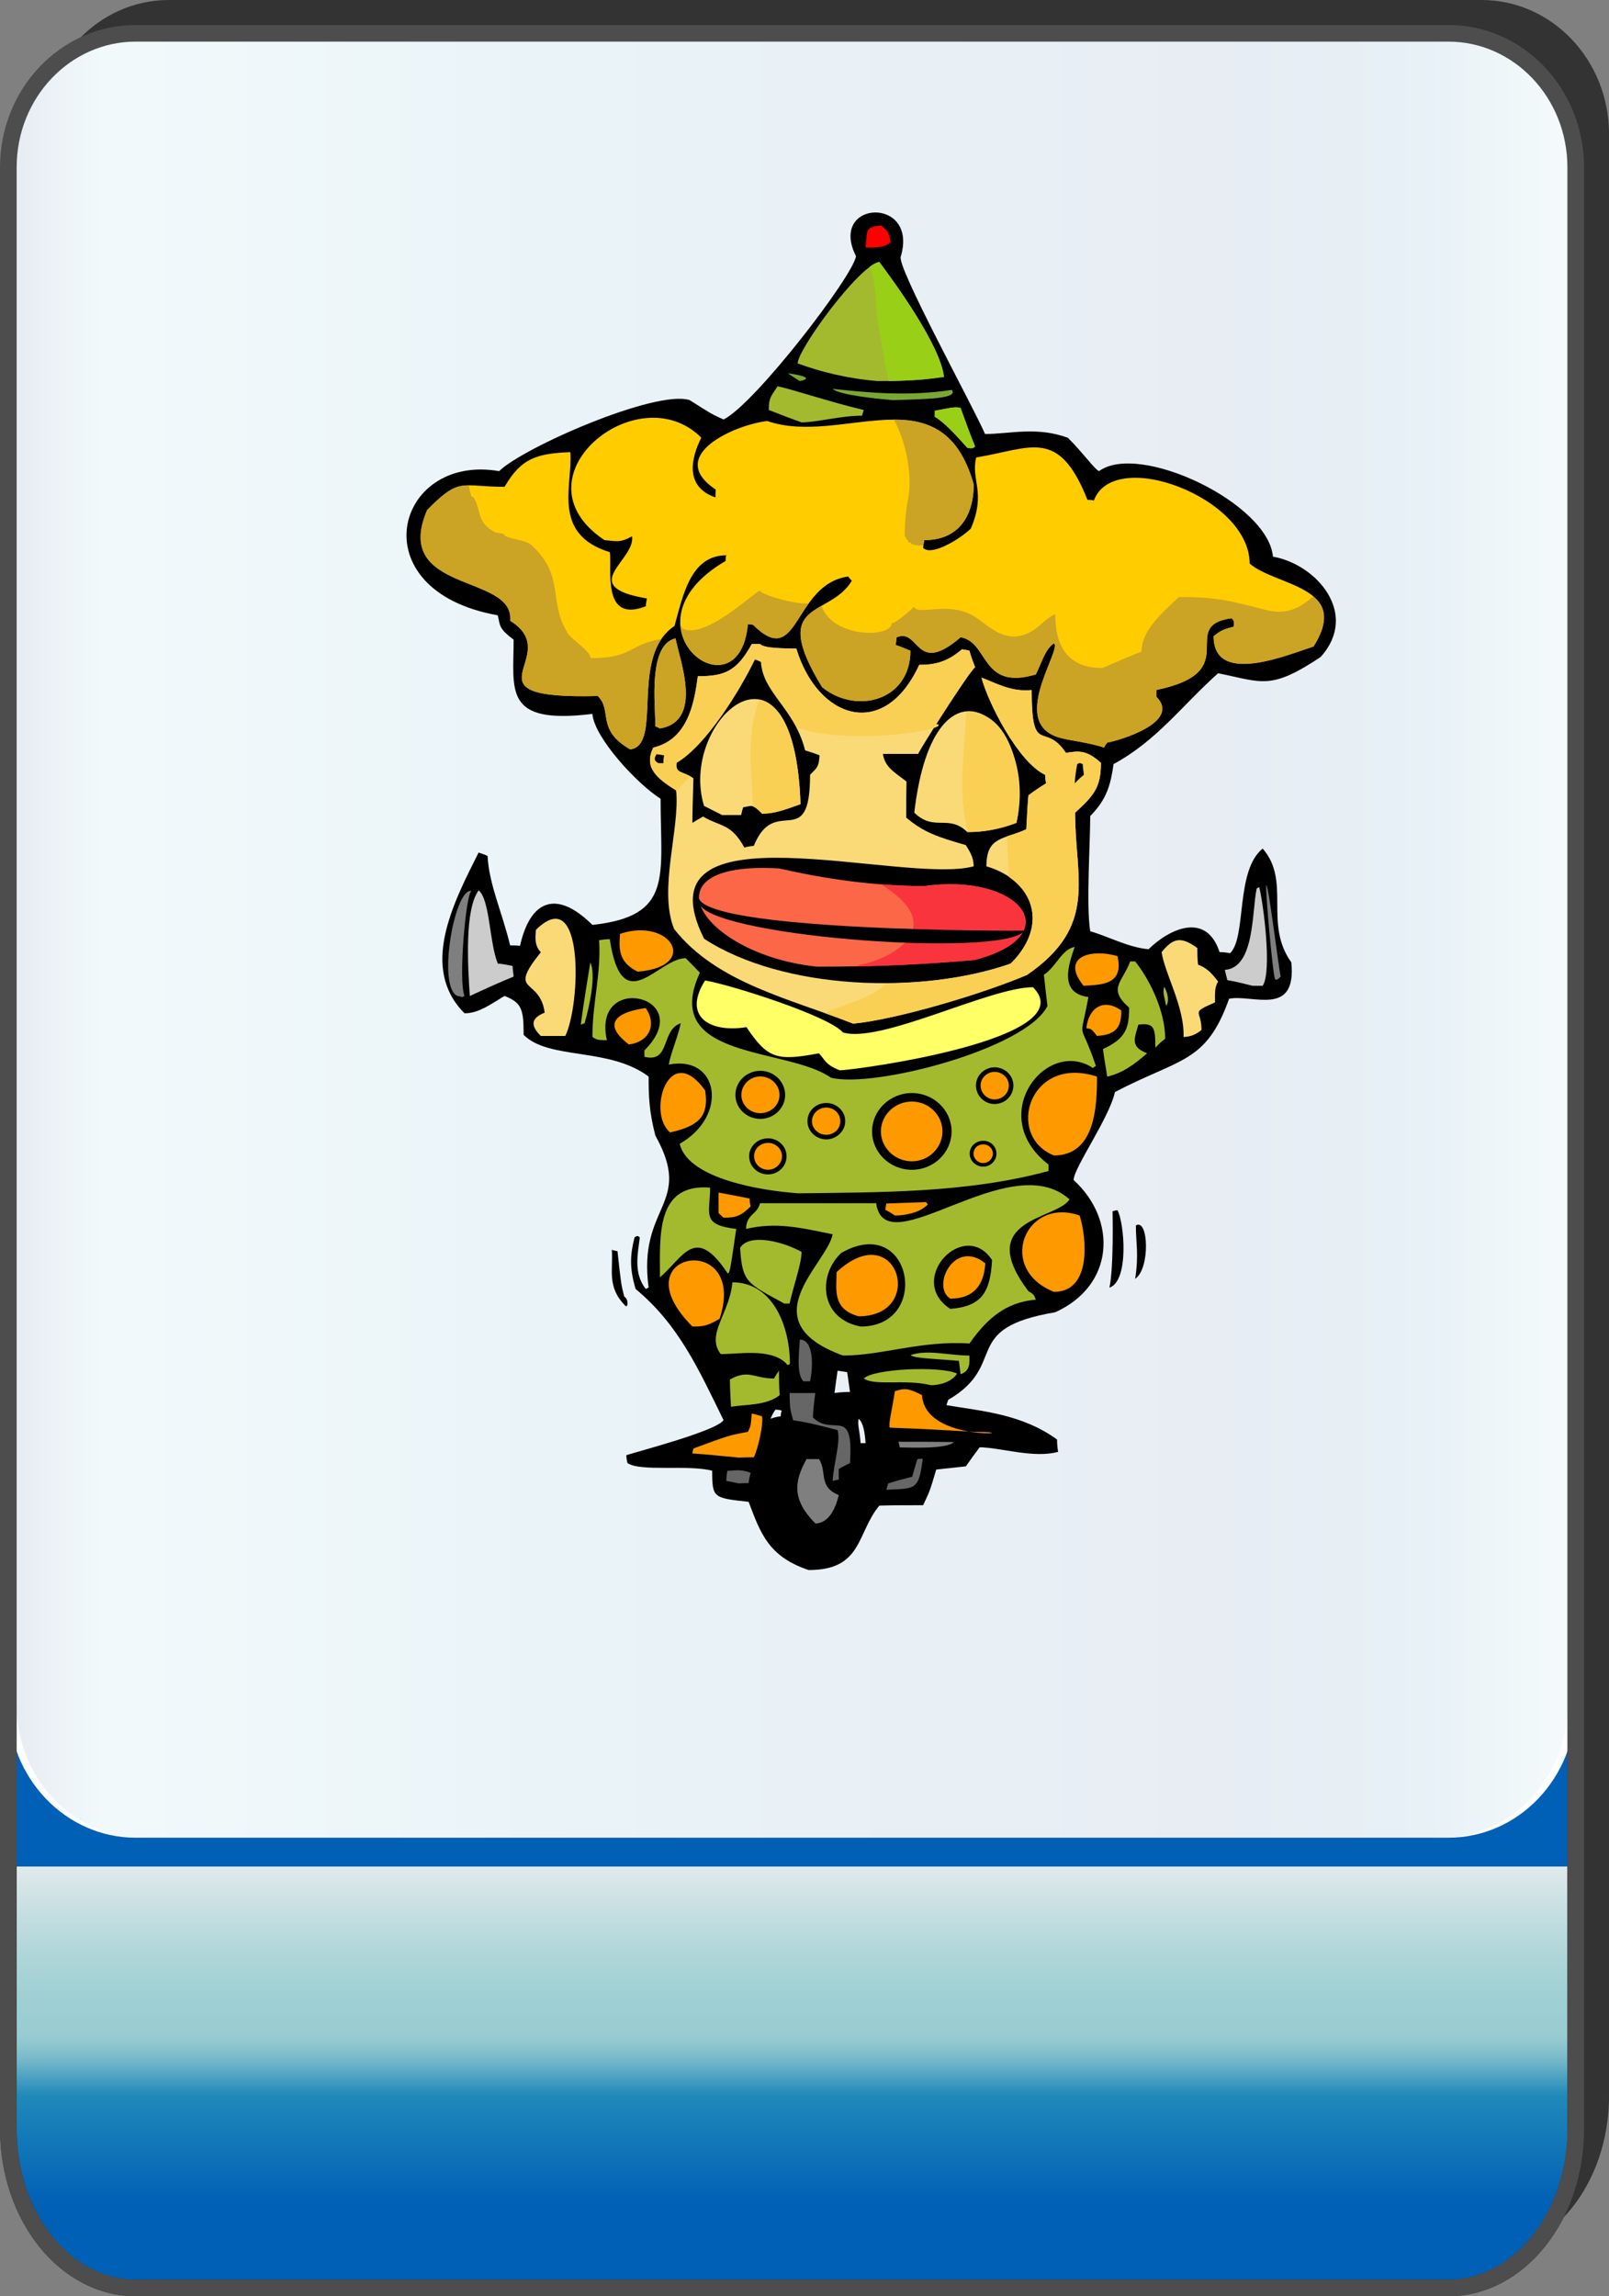 <?xml version="1.0" encoding="utf-8"?>
<!-- Generator: Adobe Illustrator 12.0.0, SVG Export Plug-In . SVG Version: 6.00 Build 51448)  -->
<!DOCTYPE svg PUBLIC "-//W3C//DTD SVG 1.1//EN" "http://www.w3.org/Graphics/SVG/1.1/DTD/svg11.dtd">
<svg  version="1.1"
	 xmlns:x="http://ns.adobe.com/Extensibility/1.0/" xmlns:i="http://ns.adobe.com/AdobeIllustrator/10.0/" xmlns:graph="http://ns.adobe.com/Graphs/1.0/" i:viewOrigin="-0.2363 65" i:rulerOrigin="0 0" i:pageBounds="0 65 45 0"
	 xmlns="http://www.w3.org/2000/svg" xmlns:xlink="http://www.w3.org/1999/xlink" xmlns:a="http://ns.adobe.com/AdobeSVGViewerExtensions/3.0/"
	 width="45.73" height="65.236" viewBox="0 0 45.73 65.236" overflow="visible" enable-background="new 0 0 45.73 65.236"
	 xml:space="preserve">
<rect x="0" y="0" width="45.73" height="65.236" fill="#808080" stroke="none"/>
<g id="图层_1" i:layer="yes" i:dimmedPercent="50" i:rgbTrio="#4F008000FFFF">
	<g>
		<g i:knockout="Off">
			<path fill="#333333" d="M1.182,47.468v12.076c0,2.491,1.621,4.511,3.619,4.511h37.308c2.001,0,3.622-2.02,3.622-4.511l0,0V3.807
				C45.73,1.705,44.106,0,42.108,0H4.801C2.803,0,1.182,1.705,1.182,3.807l0,0v43.652C1.182,47.46,1.182,47.465,1.182,47.468z"/>
			
				<linearGradient id="XMLID_3_" gradientUnits="userSpaceOnUse" x1="-41.702" y1="22.012" x2="-41.702" y2="82.758" gradientTransform="matrix(1 0 0 -1 64.215 87.012)">
				<stop  offset="0.039" style="stop-color:#0060B6"/>
				<stop  offset="0.09" style="stop-color:#2089B9"/>
				<stop  offset="0.099" style="stop-color:#4FA3C2"/>
				<stop  offset="0.107" style="stop-color:#77B9CA"/>
				<stop  offset="0.114" style="stop-color:#8FC7CF"/>
				<stop  offset="0.118" style="stop-color:#98CCD1"/>
				<stop  offset="0.134" style="stop-color:#9ECFD3"/>
				<stop  offset="0.156" style="stop-color:#AFD6D9"/>
				<stop  offset="0.181" style="stop-color:#CBE1E3"/>
				<stop  offset="0.197" style="stop-color:#E1EAEB"/>
				<a:midPointStop  offset="0.039" style="stop-color:#0060B6"/>
				<a:midPointStop  offset="0.5" style="stop-color:#0060B6"/>
				<a:midPointStop  offset="0.09" style="stop-color:#2089B9"/>
				<a:midPointStop  offset="0.5" style="stop-color:#2089B9"/>
				<a:midPointStop  offset="0.099" style="stop-color:#4FA3C2"/>
				<a:midPointStop  offset="0.5" style="stop-color:#4FA3C2"/>
				<a:midPointStop  offset="0.107" style="stop-color:#77B9CA"/>
				<a:midPointStop  offset="0.5" style="stop-color:#77B9CA"/>
				<a:midPointStop  offset="0.114" style="stop-color:#8FC7CF"/>
				<a:midPointStop  offset="0.5" style="stop-color:#8FC7CF"/>
				<a:midPointStop  offset="0.118" style="stop-color:#98CCD1"/>
				<a:midPointStop  offset="0.5" style="stop-color:#98CCD1"/>
				<a:midPointStop  offset="0.134" style="stop-color:#9ECFD3"/>
				<a:midPointStop  offset="0.5" style="stop-color:#9ECFD3"/>
				<a:midPointStop  offset="0.156" style="stop-color:#AFD6D9"/>
				<a:midPointStop  offset="0.5" style="stop-color:#AFD6D9"/>
				<a:midPointStop  offset="0.181" style="stop-color:#CBE1E3"/>
				<a:midPointStop  offset="0.5" style="stop-color:#CBE1E3"/>
				<a:midPointStop  offset="0.197" style="stop-color:#E1EAEB"/>
			</linearGradient>
			<path fill="url(#XMLID_3_)" d="M44.787,60.488c0,2.492-1.625,4.512-3.619,4.512H3.857c-1.998,0-3.619-2.02-3.619-4.512V8.765
				c0-2.49,1.621-4.511,3.619-4.511h37.308c2.001,0,3.619,2.021,3.619,4.511v51.724H44.787z"/>
			<path fill="none" stroke="#333333" stroke-width="0.473" d="M44.787,60.488c0,2.492-1.625,4.512-3.619,4.512H3.857
				c-1.998,0-3.619-2.02-3.619-4.512V8.765c0-2.49,1.621-4.511,3.619-4.511h37.308c2.001,0,3.619,2.021,3.619,4.511v51.724H44.787z"
				/>
			<path fill="#FFFFFF" d="M0.237,4.752c0-2.101,1.623-3.807,3.62-3.807h37.308c2.001,0,3.619,1.705,3.619,3.807v43.651
				c0,2.103-1.622,3.806-3.619,3.806H3.857c-1.999,0-3.62-1.703-3.62-3.807V4.752L0.237,4.752z"/>
			
				<linearGradient id="XMLID_4_" gradientUnits="userSpaceOnUse" x1="2.553" y1="25.232" x2="46.645" y2="25.232" gradientTransform="matrix(-1 0 0 1 47.109 1.345)">
				<stop  offset="0" style="stop-color:#A2D8E0"/>
				<stop  offset="0.09" style="stop-color:#1878AD"/>
				<stop  offset="0.213" style="stop-color:#194D91"/>
				<stop  offset="0.64" style="stop-color:#2B90BD"/>
				<stop  offset="0.944" style="stop-color:#82CBDE"/>
				<stop  offset="1" style="stop-color:#1A478D"/>
				<a:midPointStop  offset="0" style="stop-color:#A2D8E0"/>
				<a:midPointStop  offset="0.5" style="stop-color:#A2D8E0"/>
				<a:midPointStop  offset="0.09" style="stop-color:#1878AD"/>
				<a:midPointStop  offset="0.5" style="stop-color:#1878AD"/>
				<a:midPointStop  offset="0.213" style="stop-color:#194D91"/>
				<a:midPointStop  offset="0.5" style="stop-color:#194D91"/>
				<a:midPointStop  offset="0.64" style="stop-color:#2B90BD"/>
				<a:midPointStop  offset="0.5" style="stop-color:#2B90BD"/>
				<a:midPointStop  offset="0.944" style="stop-color:#82CBDE"/>
				<a:midPointStop  offset="0.5" style="stop-color:#82CBDE"/>
				<a:midPointStop  offset="1" style="stop-color:#1A478D"/>
			</linearGradient>
			<path i:isolated="yes" i:knockout="Off" opacity="0.1" fill="url(#XMLID_4_)" enable-background="new    " d="M0.464,4.752
				c0-2.101,1.602-3.807,3.579-3.807h36.934c1.977,0,3.58,1.705,3.58,3.807v43.651c0,2.103-1.604,3.806-3.58,3.806H4.042
				c-1.975,0-3.577-1.703-3.577-3.807L0.464,4.752L0.464,4.752z"/>
			<path fill="none" stroke="#4D4D4D" stroke-width="0.473" d="M0.237,48.413v12.075C0.237,62.98,1.86,65,3.857,65h37.308
				c2.001,0,3.619-2.02,3.619-4.512V4.752c0-2.102-1.622-3.806-3.619-3.806H3.857c-1.998,0-3.62,1.705-3.62,3.806v43.651
				C0.235,48.406,0.237,48.409,0.237,48.413z"/>
		</g>
		<g>
			<path i:knockout="Off" d="M22.984,44.605c-1.146-0.382-1.367-1.045-1.707-1.938c-1.004-0.11-1.036-0.11-1.036-0.884
				c-0.702-0.182-2.058,0.039-2.41-0.221c-0.018-0.081-0.029-0.152-0.029-0.221c0.382-0.121,2.57-0.693,2.762-0.995
				c-0.714-1.457-1.275-2.711-2.499-3.726c-0.183-0.612-0.152-0.984-0.03-1.466c0.081-0.051,0.081-0.051,0.149,0
				c-0.051,0.441-0.191,1.015,0.17,1.466c0.021-0.009,0.051-0.03,0.081-0.039c-0.319-2.362,1.296-2.341,0.191-4.319
				c-0.18-0.703-0.191-1.115-0.191-1.677c-1.126-0.843-2.83-0.462-3.553-1.185c0-0.703-0.042-0.914-0.544-1.105
				c-0.403,0.242-0.734,0.493-1.135,0.493c-1.286-1.285-0.322-3.133,0.4-4.568c0.071,0.03,0.161,0.049,0.254,0.098
				c0.048,0.835,0.409,1.577,0.642,2.541c0.09,0,0.18,0,0.281,0.011c0.28-1.256,1.003-1.638,2.057-0.593
				c2.303-0.251,1.938-1.365,1.938-3.584c-0.693-0.442-1.888-1.748-1.938-2.411c-2.541,0.312-2.239-0.661-2.239-2.108
				c-0.421-0.321-0.379-0.381-0.45-0.693c-3.967-0.702-2.924-4.609,0.038-4.096c0.684-0.673,4.449-2.32,5.413-2.019
				c0.634,0.402,0.634,0.402,0.965,0.552c0.893-0.442,3.676-4.066,3.765-4.638c-0.803-1.598,1.78-1.718,1.275,0
				c-0.158,0.24,2.051,4.257,2.392,5.05c0.701,0,1.475-0.221,2.358,0.11c0.442,0.442,0.773,0.914,0.884,0.944
				c1.135-0.834,4.801,0.903,4.941,2.43c1.245,0.221,2.461,1.626,1.355,2.852c-1.436,0.954-1.657,0.713-2.914,0.461
				c-1.042,0.933-1.734,1.908-2.971,2.581c-0.08,0.573-0.191,1.003-0.663,1.475c0,0.764-0.119,2.551,0,3.275
				c0.472,0.128,1.075,0.459,1.657,0.51c0.582-0.572,1.637-1.083,2.019,0.081c0.09,0,0.191,0.011,0.302,0.03
				c0.472-0.472,0.141-2.339,0.923-2.971c0.814,0.933,0.021,2.129,0.814,3.232c0.158,1.566-1.104,0.903-1.768,1.034
				c-0.653,1.838-1.385,1.678-3.245,2.651c-0.158,0.732-1.174,2.158-1.174,2.5c1.245,1.134,1.165,2.992-0.522,3.756
				c-2.74,0.462-1.305,1.476-3.042,2.489c-0.021,0.051-0.03,0.09-0.051,0.151c1.023,0.172,2.141,0.251,3.144,0.975
				c0,0.11,0.009,0.229,0.03,0.351c-0.693,0.191-1.628-0.121-2.23-0.13c-0.129,0.171-0.26,0.352-0.392,0.542
				c-0.28,0.03-0.561,0.062-0.842,0.091c-0.182,0.612-0.182,0.612-0.373,1.013c-0.421,0-0.833,0-1.245,0.012
				C24.341,43.561,24.52,44.605,22.984,44.605L22.984,44.605z M21.898,40.307c0.08-0.03,0.19-0.061,0.292-0.069
				c0-0.061,0.009-0.121,0.03-0.161c-0.06-0.021-0.12-0.029-0.18-0.029C21.979,40.127,21.939,40.217,21.898,40.307L21.898,40.307z
				 M24.46,41c0.039,0,0.09,0,0.141,0c-0.021-0.312-0.069-0.592-0.2-0.693C24.37,40.519,24.43,40.599,24.46,41L24.46,41z
				 M23.717,39.575c0.151-0.021,0.301-0.03,0.441-0.03c-0.03-0.191-0.051-0.382-0.081-0.562c-0.089-0.011-0.179-0.03-0.271-0.041
				C23.776,39.142,23.746,39.354,23.717,39.575z"/>
			<path i:knockout="Off" fill="#7F7F7F" d="M23.173,43.28c-0.66-0.663-0.612-1.177-0.251-1.827c0.123,0,0.242,0,0.353,0
				c0.242,0.361-0.03,0.782,0.564,1.023C23.768,42.778,23.585,43.28,23.173,43.28L23.173,43.28z M25.573,41.121
				c-0.009-0.061-0.029-0.121-0.038-0.161c0.51,0,1.045,0,1.576,0.009C26.899,41.181,25.815,41.121,25.573,41.121z"/>
			<path i:knockout="Off" fill="#666666" d="M21.005,42.146c-0.131-0.03-0.241-0.051-0.361-0.071c0-0.099,0.01-0.2,0.03-0.29
				c0.2,0,0.361-0.06,0.663,0.06c-0.03,0.081-0.051,0.191-0.06,0.291C21.188,42.135,21.095,42.135,21.005,42.146L21.005,42.146z
				 M25.191,42.324c0.021-0.06,0.033-0.119,0.051-0.179c0.221-0.071,0.454-0.132,0.684-0.191c0.051-0.17,0.09-0.331,0.149-0.501
				c0.051-0.011,0.093-0.011,0.152-0.011C26.108,42.337,26.036,42.286,25.191,42.324L25.191,42.324z M23.666,42.074
				c0.021-0.481,0.232-1.093,0.14-1.445c-0.782-0.2-0.782-0.2-1.263-0.281c-0.093-0.331-0.093-0.331-0.102-0.772
				c0.229,0,0.48,0,0.731,0c-0.029,0.221-0.06,0.45-0.068,0.692c0.573,0.571,1.164-0.361,1.054,1.296
				c-0.11,0.06-0.221,0.11-0.319,0.17c0,0.09,0,0.191,0,0.302C23.776,42.044,23.717,42.064,23.666,42.074L23.666,42.074z
				 M22.833,39.243c-0.222-0.221-0.102-0.954-0.102-1.186c0.402,0,0.382,0.773,0.292,1.186
				C22.952,39.243,22.893,39.243,22.833,39.243z"/>
			<path i:knockout="Off" fill="#FF9900" d="M21.005,41.411c-0.441-0.039-0.884-0.09-1.325-0.119c0-0.061,0.021-0.102,0.029-0.141
				c1.007-0.372,1.007-0.372,1.547-0.472c0.081-0.161,0.081-0.161,0.11-0.522c0.09,0.02,0.191,0.051,0.293,0.08
				c0.039,0.222-0.102,0.884-0.233,1.165C21.277,41.402,21.146,41.402,21.005,41.411z"/>
			<path i:knockout="Off" fill="#FF9900" d="M27.702,40.68c-0.812-0.051-1.627-0.091-2.418-0.121
				c-0.03-0.15,0.068-0.482,0.149-1.034c0.271-0.09,0.382-0.09,0.772,0.11C26.287,41.03,29.359,40.68,27.702,40.68z"/>
			<path i:knockout="Off" fill="#FF9900" d="M19.047,32.173c-0.672-0.542-0.039-2.63,0.994-1.194
				C20.172,31.792,19.76,32.003,19.047,32.173z"/>
			<path i:knockout="Off" fill="#FFFF66" d="M23.868,30.407c-0.424-0.162-0.424-0.312-0.594-0.482
				c-1.186,0.221-1.454,0.161-2.058-0.744c-1.045,0.17-1.827-0.301-1.176-1.326c0.723,0.121,3.514,1.005,3.917,1.477
				c1.075,0.321,4.168-1.285,5.401-1.285C30.837,29.523,24.277,30.407,23.868,30.407z"/>
			<path i:knockout="Off" fill="#FF9900" d="M17.873,29.674c-0.854-0.654-0.212-0.943,0.48-1.034
				C18.686,29.13,18.435,29.603,17.873,29.674z"/>
			<path i:knockout="Off" fill="#F9DA77" d="M15.371,29.432c-0.37-0.361-0.188-0.542,0.11-0.663
				c-0.141-1.024-1.084-0.502-0.11-1.717c-0.209-0.21-0.141-0.492-0.141-0.633c1.386-1.375,1.275,2.12,0.836,3.013
				C15.825,29.432,15.592,29.432,15.371,29.432z"/>
			<path i:knockout="Off" fill="#FF9900" d="M31.178,29.432c-0.191-0.251-0.182-0.191-0.302-0.221
				c0.06-0.583,0.493-0.863,0.994-0.502C31.87,29.232,31.68,29.394,31.178,29.432z"/>
			<path i:knockout="Off" fill="#F9DA77" d="M33.638,29.462c0.03-0.854-0.522-1.768-0.624-2.41c0.323-0.401,0.544-0.462,1.016-0.119
				c0,0.149,0,0.311,0.021,0.472c0.222,0.089,0.35,0.191,0.57,0.481c-0.099,0.161-0.089,0.301-0.089,0.592
				c-0.723,0.321-0.383,0.191-0.383,0.784C33.948,29.423,33.799,29.453,33.638,29.462z"/>
			<path i:knockout="Off" fill="#F9DA77" d="M24.248,29.082c-1.768-0.704-3.876-1.146-5.091-2.692
				c-0.451-1.124,0.173-2.852,0.06-3.935c-0.582-0.361-0.914-0.663-0.651-1.215c0.974-0.231,1.165-1.236,1.267-2.029
				c0.752,0,1.104-0.131,1.534-0.914c0.072,0,0.141,0,0.233,0c0.128,0.13,0.71,0.12,1.033,0.13c0.611,2.009,2.499,2.621,3.493,0.461
				c0.441,0,0.794-0.08,1.215-0.441c0.06,0.009,0.141,0.02,0.212,0.04c0.039,0.15,0.102,0.311,0.161,0.472
				c-0.161,0.1-1.576,2.339-1.618,2.46c-0.34,0-0.684,0-1.003,0c0.06,0.351,0.251,0.472,0.672,0.784
				c-0.009,0.332-0.009,0.672-0.009,1.024c0.48,0.412,0.893,0.553,1.695,0.782c0.072,0.132,0.222,0.311,0.222,0.604
				c-2.019,0.542-9.62-1.869-7.662,2.057c2.239,1.457,6.157,1.597,8.716,0.705c1.126-1.125,0.624-2.38-0.692-2.762
				c0-0.863,0.492-0.754,1.134-1.054c0.021-0.332,0.03-0.654,0.061-0.964c0.161-0.121,0.322-0.231,0.504-0.342
				c-0.021-0.079-0.029-0.172-0.029-0.24c-0.765-0.361-1.618-2.04-1.81-2.762c0.412,0.151,0.833,0.412,1.427,0.352
				c0,1.918,0.37,0.873,0.974,1.787c0.361-0.06,0.582-0.09,0.994,0.282c0,0.704-0.2,0.924-0.734,1.417
				c0,1.876,0.663,3.213-1.364,4.607C27.944,28.228,25.505,28.96,24.248,29.082z"/>
			<path i:knockout="Off" fill="#CCCCCC" d="M13.353,28.297c-0.06-0.884-0.149-2.46,0.251-3.002c0.322,0.261,0.302,1.485,0.544,2.08
				c0.131,0.009,0.28,0.039,0.421,0.069c0,0.091,0.021,0.191,0.029,0.301C14.177,27.916,13.765,28.106,13.353,28.297z"/>
			<path i:knockout="Off" fill="#FF9900" d="M30.796,28.006c-0.663-0.822,0.2-1.064,0.964-0.843
				C31.951,27.977,31.31,27.977,30.796,28.006z"/>
			<path i:knockout="Off" fill="#CCCCCC" d="M35.597,28.006c-0.242-0.06-0.472-0.121-0.714-0.16
				c-0.029-0.102-0.051-0.212-0.071-0.292c0.854-0.06,0.765-1.657,0.904-2.308c0.009-0.012,0.042-0.03,0.072-0.042
				c0.119,0.453,0.37,2.401,0.099,2.802C35.788,28.006,35.687,28.006,35.597,28.006z"/>
			<path i:knockout="Off" fill="#7F7F7F" d="M13.084,28.308c-0.714,0-0.182-3.123,0.319-2.993c-0.161,0.03-0.382,2.591-0.2,2.974
				C13.132,28.338,13.132,28.338,13.084,28.308z"/>
			<path i:knockout="Off" fill="#7F7F7F" d="M36.238,27.817c-0.071-0.161-0.28-2.583-0.25-2.672c0.068,0,0.34,2.269,0.411,2.601
				C36.289,27.847,36.289,27.847,36.238,27.817z"/>
			<path i:knockout="Off" fill="#FF9900" d="M18.124,27.605c-0.562-0.272-0.531-0.672-0.502-1.075
				C19.076,26.049,19.9,27.464,18.124,27.605z"/>
			<path i:knockout="Off" fill="#FB6747" d="M23.224,27.464c-3.293-0.34-5.031-3.021-1.084-2.792
				c1.287,0.291,2.673,0.501,4.127,0.501c2.711-0.382,4.138,1.386,1.436,2.099C26.108,27.414,24.66,27.464,23.224,27.464z"/>
			<path i:knockout="Off" fill="#FFCC00" d="M18.757,20.696c-0.042-0.03-0.09-0.039-0.131-0.06c0-0.642-0.212-2.31,0.573-2.5
				C19.33,18.798,19.99,20.485,18.757,20.696L18.757,20.696z M17.912,21.29c0.943-0.123-0.039-2.642,1.257-3.505
				c0.239-0.834,0.442-2.009,1.475-2.009c-0.021,0.041-0.021,0.101-0.021,0.161c-3.123,1.817,0.373,4.529,0.633,1.798
				c0.051,0,0.09,0,0.152,0.019c1.313,1.306,1.123-1.155,2.699-1.375c0.021,0.03,0.051,0.07,0.102,0.121
				c-0.633,1.064-2.371,0.512-0.845,3.022c0.977,0.793,2.511,0.382,2.511-1.034c-0.149-0.06-0.28-0.121-0.412-0.161
				c0-0.08,0.012-0.151,0.021-0.221c0.662-0.271,0.522,1.115,1.817,0c0.812,0.131,0.562,1.527,2.139,1.055
				c0.161-0.321,0.263-0.712,0.513-0.884c0.26,0.171-1.396,2.381,0.29,2.712c0.021,0.02,0.773,0.12,1.135,0.251
				c0.029-0.06,0.06-0.102,0.09-0.141c0.343-0.061,2.119-0.582,1.396-1.306c0-0.07,0-0.13,0-0.19
				c2.55-0.522,0.562-1.817,2.139-2.038c0.071,0.07,0.071,0.07,0.06,0.241c-0.311,0.08-0.37,0.111-0.57,0.271
				c0,1.416,2.087,0.532,2.839,0.291c1.087-1.717-1.093-1.717-1.815-2.359c0-1.878-3.866-3.324-4.428-1.788
				c-0.062-0.02-0.122-0.02-0.182-0.02c-0.824-2.078-1.606-1.456-3.162-1.205c-0.161,0.643,0.29,0.984-0.152,2.019
				c-0.26,0.261-1.104,0.803-1.355,0.552c0-0.07,0.021-0.141,0.03-0.221c0.976,0,1.406-0.683,1.406-1.587
				c-0.914-3.223-3.744-1.064-5.864-1.797c-0.884,0.091-2.933,0.974-1.466,1.948c-0.01,0.07-0.01,0.141-0.01,0.221
				c-0.884-0.301-0.692-1.125-0.402-1.697c-1.807-1.808-5.41,1.145-2.75,2.912c0.311,0.02,0.43,0.09,0.782-0.111
				c0.102,0.693-1.606,1.426,0.421,1.767c-0.009,0.071-0.03,0.141-0.03,0.221c-1.274,0.502-0.952-1.094-1.023-1.536
				c-1.676-0.512-1.045-1.917-1.123-2.842c-0.946,0.041-1.389,0.161-1.869,0.985c-1.236,0-1.266-0.292-2.2,0.662
				c-1.013,2.38,2.493,1.797,2.361,3.143c1.606,1.004-1.517,2.239,2.49,2.139C17.419,20.194,16.93,20.726,17.912,21.29z"/>
			<path i:knockout="Off" fill="#7AA733" d="M22.731,10.826c-0.12-0.07-0.23-0.151-0.341-0.221
				C22.633,10.635,23.193,10.735,22.731,10.826L22.731,10.826z M25.383,11.368c-0.361-0.03-1.544-0.141-1.717-0.321
				c1.104,0.121,2.179,0.211,3.386,0.031C27.242,11.328,26.358,11.338,25.383,11.368z"/>
			<path i:knockout="Off" fill="#A3BA2E" d="M24.94,10.826c-0.851-0.07-1.615-0.261-2.27-0.501c0-0.392,1.738-2.782,2.32-2.882
				c0.483,0.643,1.737,2.38,1.839,3.264C26.138,10.816,25.535,10.826,24.94,10.826L24.94,10.826z M22.782,12
				c-0.311-0.11-0.621-0.23-0.932-0.352c0-0.361,0.068-0.391,0.25-0.672c0.341,0.06,1.476,0.442,2.449,0.672
				c-0.019,0.05-0.03,0.11-0.051,0.161C23.898,11.81,23.206,12,22.782,12L22.782,12z M27.493,12.724
				c-0.322-0.362-0.663-0.733-0.926-0.884c0-0.06,0-0.11,0-0.171c0.583-0.11,0.583-0.11,0.734-0.081
				c0.132,0.362,0.26,0.724,0.412,1.095C27.643,12.744,27.643,12.744,27.493,12.724L27.493,12.724z M31.468,30.587
				c-0.039-0.271-0.09-0.531-0.12-0.784c0.633-0.291,0.744-0.572,0.744-1.175c-0.624-0.552-0.191-0.713,0.029-1.315
				c0.039,0,0.081,0,0.141,0c0.403,0.503,0.854,1.396,0.854,2.199c-0.102,0.07-0.19,0.161-0.28,0.251
				c0-0.552-0.021-0.714-0.483-0.652c-0.099,0.372-0.251,0.623,0.25,0.813C32.231,30.246,31.909,30.486,31.468,30.587L31.468,30.587
				z M22.692,33.902c-1.045-0.072-3.145-0.412-3.374-1.407c1.397-0.794,1.113-2.531-0.311-2.25c0.06-0.342,0.26-0.784,0.341-1.175
				c-0.573,0.191-0.281,1.135-1.033,0.954c0-0.06,0-0.121,0-0.181c1.546-1.547-1.508-2.249-1.066-0.291
				c-0.26,0-0.289-0.011-0.412-0.091c0-0.994,0.251-1.776,0.191-2.75c0.093-0.012,0.191-0.03,0.302-0.03
				c0.352,2.329,1.367,0.541,2.158,0.541c0.141,0.142,0.271,0.271,0.403,0.412c-1.146,2.49,2.49,2.109,3.724,2.983
				c1.197,0.311,5.553-0.814,6.156-2.04c-0.039-0.29-0.068-0.582-0.102-0.884c0.344-0.221,0.505-0.723,0.875-0.791
				c-0.161,0.472-0.472,1.313,0.391,1.424c-0.26,1.385-0.26,0.552,0.212,1.958c-0.029,0.021-0.06,0.03-0.08,0.06
				c-1.326-0.884-3.072,1.355-1.266,2.741c0,0.062,0,0.122,0,0.183C27.481,33.902,24.94,33.872,22.692,33.902L22.692,33.902z
				 M33.146,28.578c0.131-0.2-0.039-0.531-0.06-0.541C33.056,28.187,33.056,28.187,33.146,28.578L33.146,28.578z M16.506,29.111
				c0.032-0.011,0.071-0.03,0.11-0.041c0.141-0.493,0.331-1.385,0.161-1.727C16.679,27.936,16.586,28.519,16.506,29.111
				L16.506,29.111z M23.958,38.511c1.114,0,2.219-0.432,3.595-0.342c0.472-0.672,1.013-1.176,1.888-1.245
				c-0.061-0.151-0.061-0.151-0.212-0.242c-1.574-2.078,0.823-2.027,1.167-2.609c-1.699-1.526-5.243,1.917-5.494,0.11
				c-1.104,0-2.209,0-3.302,0c-0.062,0.311-0.395,0.311-0.395,0.731c0.854-0.2,1.526-0.039,2.461,0.152
				C23.495,35.929,21.286,37.535,23.958,38.511L23.958,38.511z M18.757,36.29c0.681-0.591,1.003-1.505,1.926-0.11
				c0.062-0.038,0.062-0.038,0.242-1.266c-1.003-0.119-0.743-0.421-0.743-1.174C18.635,33.619,18.757,35.105,18.757,36.29
				L18.757,36.29z M22.34,38.731c-0.441-0.442-1.386-0.253-1.857-0.262c-0.43-0.562,0.263-1.164,0.332-2.039
				c1.155,0,1.636,1.256,1.636,2.32C22.382,38.791,22.382,38.791,22.34,38.731L22.34,38.731z M22.292,37.034
				c-1.075-0.583-1.197-0.612-1.257-1.586c0.28-0.433,1.274-0.151,1.747,0.119c0,0.332-0.239,0.995-0.341,1.467
				C22.382,37.034,22.34,37.034,22.292,37.034L22.292,37.034z M20.775,39.966c-0.012-0.261-0.03-0.531-0.03-0.773
				c0.532-0.302,0.681-0.029,1.255-0.029c0.041-0.081,0.089-0.151,0.14-0.222c0,0.222,0,0.451,0.021,0.693
				C21.787,39.936,21.205,39.896,20.775,39.966L20.775,39.966z M27.302,39.043c-0.021-0.131-0.029-0.271-0.05-0.382
				c-1.236-0.091-1.236-0.091-1.377-0.161c0.483-0.17,1.084,0.011,1.678,0.011C27.553,38.691,27.592,38.941,27.302,39.043
				L27.302,39.043z M26.457,39.354c0.242,0,0.595-0.089,0.744-0.331c-0.463-0.221-2.38-0.141-2.651,0.141
				C24.881,39.384,25.726,39.172,26.457,39.354z"/>
			<path i:knockout="Off" fill="#FF0000" d="M24.601,7.03c0.051-0.492-0.021-0.582,0.441-0.623c0.141,0.131,0.221,0.131,0.271,0.472
				C25.132,7.061,24.782,7.03,24.601,7.03z"/>
			<path i:knockout="Off" fill="#CBA325" d="M18.757,20.696c-0.042-0.03-0.09-0.039-0.131-0.06c0-0.642-0.212-2.31,0.573-2.5
				C19.33,18.798,19.99,20.485,18.757,20.696L18.757,20.696z M13.323,13.788c-0.38,0-0.612,0.12-1.186,0.703
				c-1.013,2.38,2.493,1.797,2.361,3.143c1.606,1.004-1.517,2.239,2.49,2.139c0.43,0.422-0.06,0.953,0.923,1.518
				c0.833-0.11,0.17-2.07,0.884-3.134c-0.943,0.151-0.791,0.542-2.007,0.542c0-0.211-0.675-0.623-0.675-0.753
				c-0.531-0.854-0.048-1.606-1.033-2.48c-0.212-0.141-0.561-0.141-0.743-0.251v-0.03c-0.042-0.041-0.251-0.041-0.28-0.071
				c-0.531-0.291-0.361-0.603-0.604-0.994h-0.039C13.383,14.08,13.353,13.949,13.323,13.788L13.323,13.788z M19.169,17.785v-0.01
				l0,0C19.169,17.774,19.169,17.774,19.169,17.785L19.169,17.785L19.169,17.785z M19.349,17.805
				c0.122,1.145,1.737,1.747,1.907-0.07c0.051,0,0.09,0,0.152,0.019c0.863,0.864,1.072,0.081,1.576-0.612
				c-0.283,0.04-1.125-0.171-1.367-0.332v-0.03l-0.08,0.03c-0.451,0.332-1.595,1.355-2.159,1.035v-0.041H19.349L19.349,17.805z
				 M23.346,17.212c0.32,0.924,1.998,0.914,1.998,0.492c0.119,0,0.522-0.352,0.633-0.462c0.149,0.271,1.003-0.21,1.776,0.311
				c0.442,0.302,1.033,0.964,1.917,0.11c0.033-0.03,0.254-0.21,0.322-0.21c0,0.894,0.341,1.526,1.347,1.526
				c0.009-0.01,1.063-0.462,1.104-0.462c0-0.643,0.672-1.175,1.063-1.556c1.155,0,1.517,0.13,2.52,0.381
				c0.595,0.131,0.965-0.101,1.296-0.401c0.353,0.28,0.463,0.702,0.009,1.425c-0.752,0.241-2.839,1.125-2.839-0.291
				c0.2-0.16,0.26-0.191,0.57-0.271c0.012-0.171,0.012-0.171-0.06-0.241c-1.577,0.221,0.411,1.516-2.139,2.038
				c0,0.06,0,0.121,0,0.19c0.723,0.724-1.054,1.245-1.396,1.306c-0.03,0.039-0.061,0.081-0.09,0.141
				c-0.361-0.131-1.114-0.231-1.135-0.251c-1.687-0.331-0.03-2.541-0.29-2.712c-0.25,0.171-0.352,0.562-0.513,0.884
				c-1.577,0.472-1.326-0.924-2.139-1.055c-1.295,1.115-1.155-0.271-1.817,0c-0.01,0.07-0.021,0.141-0.021,0.221
				c0.132,0.04,0.263,0.101,0.412,0.161c0,1.416-1.534,1.828-2.511,1.034C22.36,17.875,22.764,17.543,23.346,17.212z"/>
			<path i:knockout="Off" fill="#CBA325" d="M25.403,11.92c0.382,0.673,0.531,1.677,0.403,2.28
				c-0.062,0.281-0.093,0.713-0.093,1.024l0.122,0.191h0.06v0.03c0.09,0.05,0.222,0.06,0.353,0.05c0-0.05,0.009-0.101,0.019-0.15
				c0.976,0,1.406-0.683,1.406-1.587C27.242,12.252,26.397,11.92,25.403,11.92z"/>
			<path i:knockout="Off" fill="#FF9900" d="M19.68,37.687c-2.149-2.148,1.606-2.751,0.773-0.222
				C20.112,37.667,19.99,37.687,19.68,37.687z"/>
			<path i:knockout="Off" d="M24.46,37.687c-1.165-0.222-1.225-1.456-0.553-2.089C25.917,34.442,26.487,37.687,24.46,37.687z"/>
			<path i:knockout="Off" fill="#FF9900" d="M24.4,37.396c-0.753-0.211-0.624-0.753-0.624-1.254
				C25.505,34.533,26.347,37.396,24.4,37.396z"/>
			<path i:knockout="Off" d="M27.01,37.185c-1.275-0.822,0.391-2.59,1.186-1.387C28.145,36.711,27.905,37.114,27.01,37.185z"/>
			<path i:knockout="Off" d="M17.771,37.094c-0.531-0.531-0.34-1.024-0.382-1.586c0.042,0.01,0.102,0.03,0.161,0.039
				c0.102,0.935,0.102,0.935,0.191,1.287C17.882,36.924,17.844,37.174,17.771,37.094z"/>
			<path i:knockout="Off" fill="#FF9900" d="M27.01,36.894c-0.553-0.331,0.11-1.717,0.994-1.003
				C27.965,36.512,27.673,36.894,27.01,36.894z"/>
			<path i:knockout="Off" fill="#FF9900" d="M29.953,36.702c-1.647-0.662-0.814-2.711,0.732-2.169
				C30.876,35.135,31.046,36.702,29.953,36.702z"/>
			<path i:knockout="Off" d="M31.53,36.583c0.128-0.543,0.09-2.171,0.09-2.171c0.038-0.009,0.089-0.029,0.14-0.029
				C31.951,34.725,32.101,36.392,31.53,36.583z"/>
			<path i:knockout="Off" d="M32.262,36.331c0.11-0.693,0.021-1.005,0.021-1.516C32.644,34.595,32.694,36.05,32.262,36.331z"/>
			<path i:knockout="Off" fill="#FF9900" d="M20.563,34.595c-0.051-0.051-0.102-0.091-0.141-0.132c0-0.191,0-0.391,0-0.582
				c0.293,0.051,0.582,0.11,0.884,0.17c0,0.072,0.009,0.141,0.03,0.221C21.056,34.544,20.925,34.595,20.563,34.595z"/>
			<path i:knockout="Off" fill="#FF9900" d="M25.434,34.533c-0.09-0.061-0.18-0.121-0.272-0.16c0-0.061,0.021-0.122,0.03-0.182
				c0.373-0.009,0.734-0.029,1.126-0.039c0.012,0.01,0.029,0.039,0.051,0.068C26.138,34.463,25.696,34.533,25.434,34.533z"/>
			<path i:knockout="Off" fill="#FF9900" d="M29.953,32.827c-1.396-0.563-0.692-2.873,1.225-2.24
				C31.178,31.38,31.147,32.827,29.953,32.827z"/>
			<g>
				<path i:knockout="Off" stroke="#000000" stroke-width="0.03" d="M28.267,30.337c0.29,0,0.52,0.23,0.52,0.501
					c0,0.281-0.229,0.512-0.52,0.512c-0.283,0-0.514-0.231-0.514-0.512C27.753,30.567,27.983,30.337,28.267,30.337z"/>
				<path i:knockout="Off" fill="#FF9900" stroke="#000000" stroke-width="0.03" d="M28.267,30.437
					c0.229,0,0.421,0.181,0.421,0.401c0,0.23-0.191,0.412-0.421,0.412c-0.221,0-0.412-0.182-0.412-0.412
					C27.854,30.618,28.046,30.437,28.267,30.437z"/>
			</g>
			<g>
				<path i:knockout="Off" stroke="#000000" stroke-width="0.03" d="M21.608,30.437c0.382,0,0.692,0.3,0.692,0.673
					c0,0.361-0.311,0.663-0.692,0.663s-0.692-0.302-0.692-0.663C20.916,30.737,21.227,30.437,21.608,30.437z"/>
				<path i:knockout="Off" fill="#FF9900" stroke="#000000" stroke-width="0.03" d="M21.608,30.567
					c0.311,0,0.562,0.242,0.562,0.543c0,0.29-0.251,0.531-0.562,0.531c-0.302,0-0.553-0.242-0.553-0.531
					C21.056,30.809,21.307,30.567,21.608,30.567z"/>
			</g>
			<g>
				<path i:knockout="Off" stroke="#000000" stroke-width="0.03" d="M25.917,31.068c0.612,0,1.113,0.484,1.113,1.075
					c0,0.594-0.501,1.076-1.113,1.076S24.8,32.737,24.8,32.143C24.8,31.552,25.305,31.068,25.917,31.068z"/>
				<path i:knockout="Off" fill="#FF9900" stroke="#000000" stroke-width="0.03" d="M25.917,31.28
					c0.489,0,0.884,0.391,0.884,0.863s-0.395,0.865-0.884,0.865c-0.493,0-0.896-0.393-0.896-0.865S25.424,31.28,25.917,31.28z"/>
			</g>
			<g>
				<path i:knockout="Off" stroke="#000000" stroke-width="0.03" d="M27.944,32.424c0.2,0,0.361,0.152,0.361,0.353
					c0,0.191-0.161,0.353-0.361,0.353s-0.37-0.162-0.37-0.353C27.574,32.576,27.744,32.424,27.944,32.424z"/>
				<path i:knockout="Off" fill="#FF9900" stroke="#000000" stroke-width="0.03" d="M27.944,32.496
					c0.161,0,0.289,0.119,0.289,0.281c0,0.15-0.128,0.28-0.289,0.28s-0.29-0.13-0.29-0.28
					C27.654,32.615,27.783,32.496,27.944,32.496z"/>
			</g>
			<g>
				<path i:knockout="Off" stroke="#000000" stroke-width="0.03" d="M23.486,31.351c0.281,0,0.522,0.221,0.522,0.503
					c0,0.271-0.241,0.501-0.522,0.501c-0.293,0-0.522-0.231-0.522-0.501C22.964,31.571,23.193,31.351,23.486,31.351z"/>
				<path i:knockout="Off" fill="#FF9900" stroke="#000000" stroke-width="0.03" d="M23.486,31.451
					c0.23,0,0.412,0.181,0.412,0.403c0,0.221-0.182,0.4-0.412,0.4c-0.232,0-0.424-0.179-0.424-0.4
					C23.062,31.631,23.254,31.451,23.486,31.451z"/>
			</g>
			<g>
				<path i:knockout="Off" stroke="#000000" stroke-width="0.03" d="M21.829,32.355c0.281,0,0.511,0.221,0.511,0.493
					c0,0.281-0.229,0.502-0.511,0.502c-0.292,0-0.522-0.221-0.522-0.502C21.307,32.576,21.537,32.355,21.829,32.355z"/>
				<path i:knockout="Off" fill="#FF9900" stroke="#000000" stroke-width="0.03" d="M21.829,32.455
					c0.221,0,0.412,0.172,0.412,0.393s-0.191,0.4-0.412,0.4c-0.229,0-0.412-0.18-0.412-0.4S21.6,32.455,21.829,32.455z"/>
			</g>
			<path i:knockout="Off" fill="#F9D054" d="M24.248,29.082c-0.26-0.1-0.531-0.202-0.812-0.302c0.562-0.27,1.284-0.381,1.738-0.833
				c0,0,0.009-0.011,0.018-0.011c1.266-0.01,2.511-0.2,3.535-0.561c0.913-0.914,0.755-1.908-0.051-2.46
				c-0.009-0.382-0.048-0.773-0.06-1.155c0.161-0.051,0.353-0.11,0.552-0.2c0.021-0.332,0.03-0.654,0.061-0.964
				c0.161-0.121,0.322-0.231,0.504-0.342c-0.021-0.079-0.029-0.172-0.029-0.24c-0.765-0.361-1.618-2.04-1.81-2.762
				c0.412,0.151,0.833,0.412,1.427,0.352c0,1.918,0.37,0.873,0.974,1.787c0.361-0.06,0.582-0.09,0.994,0.282
				c0,0.704-0.2,0.924-0.734,1.417c0,1.876,0.663,3.213-1.364,4.607C27.944,28.228,25.505,28.96,24.248,29.082L24.248,29.082z
				 M19.217,22.504c0.102-0.151,0.403-0.432,0.441-0.502c0.625-0.924,1.126-1.727,2.272-1.727c1.233,1.155,5.342,0.421,4.679,0.291
				c0.442-0.682,1.003-1.546,1.104-1.606c-0.06-0.161-0.122-0.322-0.161-0.472c-0.071-0.02-0.152-0.03-0.212-0.04
				c-0.421,0.361-0.773,0.441-1.215,0.441c-0.994,2.16-2.882,1.547-3.493-0.461c-0.323-0.01-0.905,0-1.033-0.13
				c-0.093,0-0.161,0-0.233,0c-0.43,0.783-0.782,0.914-1.534,0.914c-0.102,0.792-0.293,1.797-1.267,2.029
				c-0.263,0.552,0.069,0.854,0.651,1.215C19.217,22.463,19.217,22.484,19.217,22.504z"/>
			<path i:knockout="Off" d="M21.157,24.08c-0.382-0.692-0.662-0.582-1.176-0.882c-0.102,0.06-0.212,0.12-0.302,0.179
				c0-0.431,0.021-0.854,0.029-1.265c-0.289-0.221-0.522-0.121-0.472-0.442c0.833-0.491,1.789-2.038,2.219-2.932
				c0.051,0.01,0.11,0.04,0.173,0.07c0.048,0.874,0.953,1.315,1.255,2.511c0.131,0.039,0.26,0.081,0.411,0.14
				c-0.029,0.332-0.051,0.332-0.271,0.553c0,2.239-0.994,0.522-1.598,2.018C21.337,24.04,21.247,24.05,21.157,24.08z"/>
			<path i:knockout="Off" fill="#F9DA77" d="M27.493,23.64c-0.534-0.522-0.943,0-1.508-0.552c0.582-4.982,3.565-2.583,2.902,0.29
				C28.416,23.559,27.944,23.64,27.493,23.64z"/>
			<path i:knockout="Off" fill="#F9DA77" d="M20.524,23.156c-0.182-0.09-0.353-0.179-0.514-0.26
				c-0.743-2.422,2.562-5.383,2.741-0.051c-0.37,0.131-0.711,0.271-1.093,0.271c-0.293-0.301-0.293-0.212-0.534-0.182
				c-0.03,0.072-0.039,0.152-0.06,0.221C20.874,23.156,20.704,23.156,20.524,23.156z"/>
			<path i:knockout="Off" d="M30.545,22.253c0.009-0.189,0.039-0.361,0.071-0.542c0.069-0.041,0.069-0.041,0.158,0
				c0,0.089,0.021,0.191,0.03,0.302C30.715,22.081,30.625,22.174,30.545,22.253z"/>
			<path i:knockout="Off" d="M18.715,21.681c-0.179-0.091-0.08-0.191-0.06-0.251c0.072,0,0.141,0.02,0.221,0.03
				c-0.021,0.081-0.021,0.149-0.021,0.221C18.796,21.681,18.757,21.681,18.715,21.681z"/>
			<path i:knockout="Off" fill="#F9D054" d="M21.588,19.873c0.582,0.121,1.096,0.954,1.164,2.973
				c-0.37,0.131-0.711,0.271-1.093,0.271c-0.122-0.131-0.191-0.182-0.251-0.202C21.357,21.971,21.196,20.848,21.588,19.873z"/>
			<path i:knockout="Off" fill="#F9D054" d="M28.888,23.377c-0.463,0.182-0.935,0.263-1.386,0.263
				c-0.289-1.166-0.089-2.35-0.038-3.425C28.896,20.215,29.117,22.413,28.888,23.377z"/>
			<path i:knockout="Off" fill="#FA343D" d="M25.033,25.124c0.412,0.032,0.821,0.051,1.233,0.051
				c2.711-0.382,4.138,1.386,1.436,2.099c-1.152,0.102-2.239,0.161-3.293,0.182c0-0.012,0-0.031,0-0.042
				C25.191,27.303,27.103,26.381,25.033,25.124z"/>
			<path i:knockout="Off" d="M19.861,25.607c-0.012-0.061-0.012-0.11-0.012-0.161c-0.099,1.024,9.179,1.003,9.268,0.994
				C28.547,27.244,19.85,26.59,19.861,25.607z"/>
			<path i:knockout="Off" fill="#99CF16" d="M24.711,7.583c0.11-0.08,0.199-0.131,0.28-0.141c0.483,0.643,1.737,2.38,1.839,3.264
				c-0.573,0.09-1.086,0.11-1.576,0.12c-0.131-0.612-0.232-1.215-0.322-1.818C24.881,8.617,24.91,7.974,24.711,7.583L24.711,7.583z
				 M27.493,12.724c-0.322-0.362-0.663-0.733-0.926-0.884c0-0.06,0-0.11,0-0.171c0.583-0.11,0.583-0.11,0.734-0.081
				c0.132,0.362,0.26,0.724,0.412,1.095C27.643,12.744,27.643,12.744,27.493,12.724z"/>
		</g>
	</g>
</g>
</svg>

